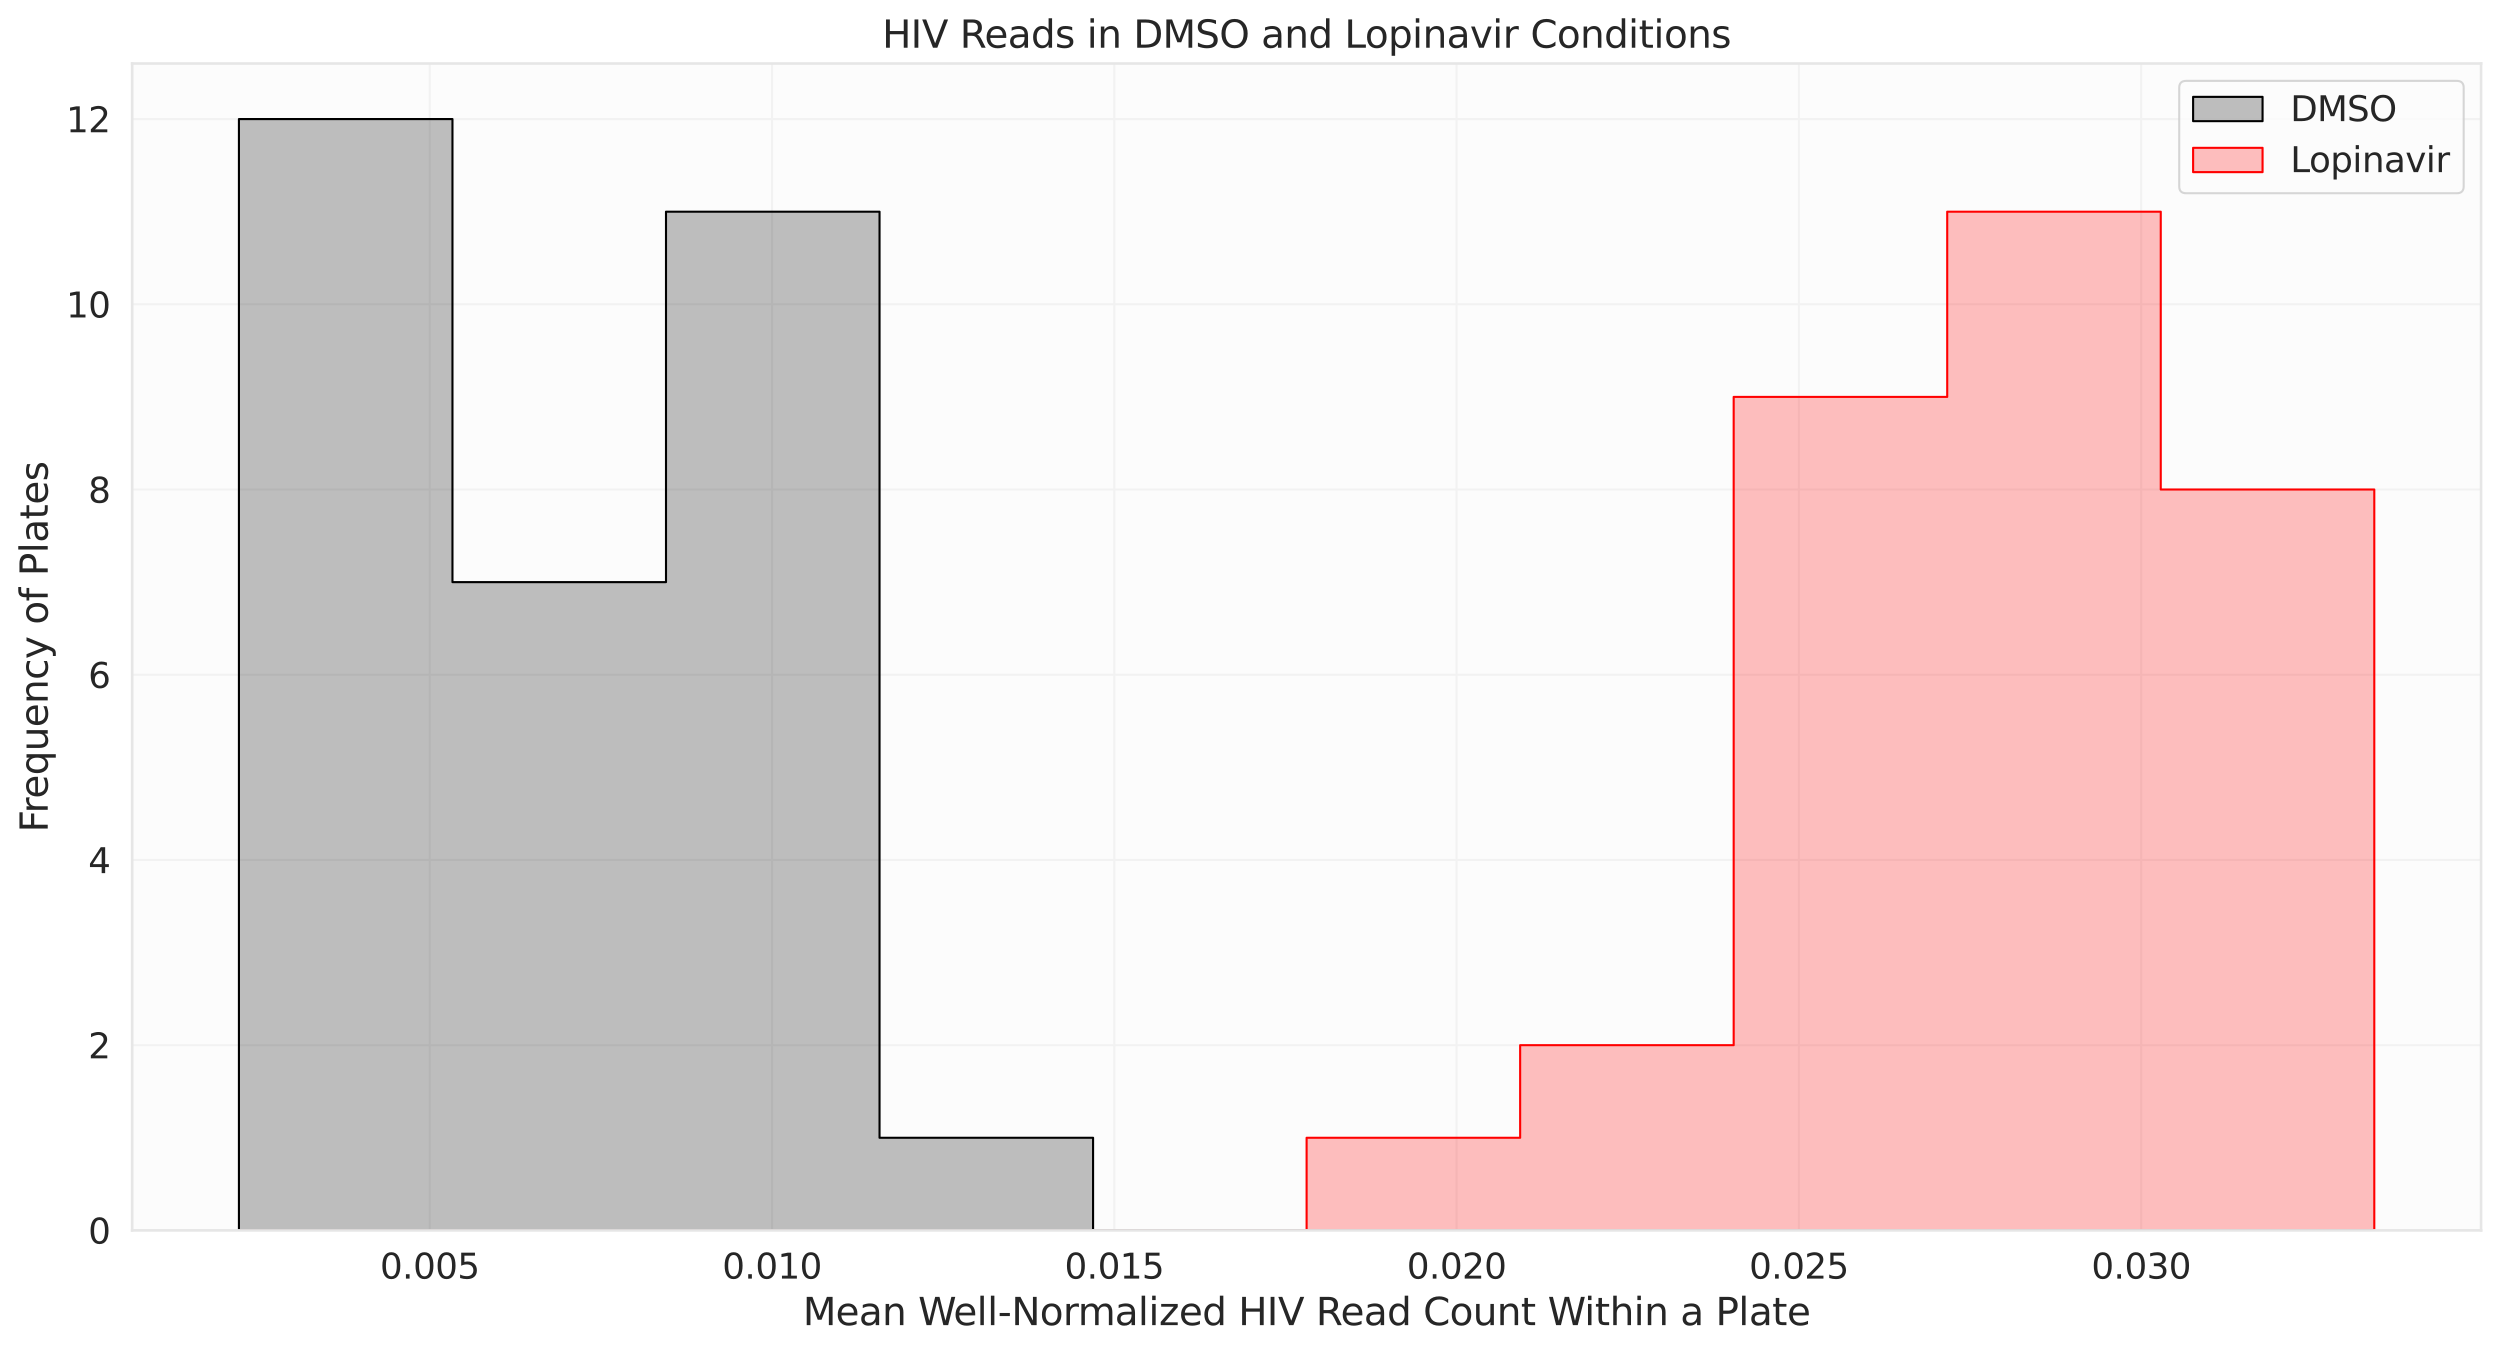 <?xml version="1.0" encoding="utf-8" standalone="no"?>
<!DOCTYPE svg PUBLIC "-//W3C//DTD SVG 1.1//EN"
  "http://www.w3.org/Graphics/SVG/1.1/DTD/svg11.dtd">
<svg xmlns:xlink="http://www.w3.org/1999/xlink" width="950.234pt" height="513.873pt" viewBox="0 0 950.234 513.873" xmlns="http://www.w3.org/2000/svg" version="1.1">
 <defs>
  <style type="text/css">*{stroke-linejoin: round; stroke-linecap: butt}</style>
 </defs>
 <g id="figure_1">
  <g id="patch_1">
   <path d="M 0 513.873 
L 950.234 513.873 
L 950.234 0 
L 0 0 
z
" style="fill: #ffffff"/>
  </g>
  <g id="axes_1">
   <g id="patch_2">
    <path d="M 50.233 467.662 
L 943.034 467.662 
L 943.034 24.142 
L 50.233 24.142 
z
" style="fill: #fcfcfc"/>
   </g>
   <g id="matplotlib.axis_1">
    <g id="xtick_1">
     <g id="line2d_1">
      <path d="M 163.343 467.662 
L 163.343 24.142 
" clip-path="url(#p7bc1f40471)" style="fill: none; stroke: #f2f2f2; stroke-width: 0.8; stroke-linecap: round"/>
     </g>
     <g id="text_1">
      <!-- 0.005 -->
      <g style="fill: #262626" transform="translate(144.448 485.992) scale(0.132 -0.132)">
       <defs>
        <path id="DejaVuSans-30" d="M 2034 4250 
Q 1547 4250 1301 3770 
Q 1056 3291 1056 2328 
Q 1056 1369 1301 889 
Q 1547 409 2034 409 
Q 2525 409 2770 889 
Q 3016 1369 3016 2328 
Q 3016 3291 2770 3770 
Q 2525 4250 2034 4250 
z
M 2034 4750 
Q 2819 4750 3233 4129 
Q 3647 3509 3647 2328 
Q 3647 1150 3233 529 
Q 2819 -91 2034 -91 
Q 1250 -91 836 529 
Q 422 1150 422 2328 
Q 422 3509 836 4129 
Q 1250 4750 2034 4750 
z
" transform="scale(0.016)"/>
        <path id="DejaVuSans-2e" d="M 684 794 
L 1344 794 
L 1344 0 
L 684 0 
L 684 794 
z
" transform="scale(0.016)"/>
        <path id="DejaVuSans-35" d="M 691 4666 
L 3169 4666 
L 3169 4134 
L 1269 4134 
L 1269 2991 
Q 1406 3038 1543 3061 
Q 1681 3084 1819 3084 
Q 2600 3084 3056 2656 
Q 3513 2228 3513 1497 
Q 3513 744 3044 326 
Q 2575 -91 1722 -91 
Q 1428 -91 1123 -41 
Q 819 9 494 109 
L 494 744 
Q 775 591 1075 516 
Q 1375 441 1709 441 
Q 2250 441 2565 725 
Q 2881 1009 2881 1497 
Q 2881 1984 2565 2268 
Q 2250 2553 1709 2553 
Q 1456 2553 1204 2497 
Q 953 2441 691 2322 
L 691 4666 
z
" transform="scale(0.016)"/>
       </defs>
       <use xlink:href="#DejaVuSans-30"/>
       <use xlink:href="#DejaVuSans-2e" x="63.623"/>
       <use xlink:href="#DejaVuSans-30" x="95.41"/>
       <use xlink:href="#DejaVuSans-30" x="159.033"/>
       <use xlink:href="#DejaVuSans-35" x="222.656"/>
      </g>
     </g>
    </g>
    <g id="xtick_2">
     <g id="line2d_2">
      <path d="M 293.441 467.662 
L 293.441 24.142 
" clip-path="url(#p7bc1f40471)" style="fill: none; stroke: #f2f2f2; stroke-width: 0.8; stroke-linecap: round"/>
     </g>
     <g id="text_2">
      <!-- 0.010 -->
      <g style="fill: #262626" transform="translate(274.547 485.992) scale(0.132 -0.132)">
       <defs>
        <path id="DejaVuSans-31" d="M 794 531 
L 1825 531 
L 1825 4091 
L 703 3866 
L 703 4441 
L 1819 4666 
L 2450 4666 
L 2450 531 
L 3481 531 
L 3481 0 
L 794 0 
L 794 531 
z
" transform="scale(0.016)"/>
       </defs>
       <use xlink:href="#DejaVuSans-30"/>
       <use xlink:href="#DejaVuSans-2e" x="63.623"/>
       <use xlink:href="#DejaVuSans-30" x="95.41"/>
       <use xlink:href="#DejaVuSans-31" x="159.033"/>
       <use xlink:href="#DejaVuSans-30" x="222.656"/>
      </g>
     </g>
    </g>
    <g id="xtick_3">
     <g id="line2d_3">
      <path d="M 423.54 467.662 
L 423.54 24.142 
" clip-path="url(#p7bc1f40471)" style="fill: none; stroke: #f2f2f2; stroke-width: 0.8; stroke-linecap: round"/>
     </g>
     <g id="text_3">
      <!-- 0.015 -->
      <g style="fill: #262626" transform="translate(404.645 485.992) scale(0.132 -0.132)">
       <use xlink:href="#DejaVuSans-30"/>
       <use xlink:href="#DejaVuSans-2e" x="63.623"/>
       <use xlink:href="#DejaVuSans-30" x="95.41"/>
       <use xlink:href="#DejaVuSans-31" x="159.033"/>
       <use xlink:href="#DejaVuSans-35" x="222.656"/>
      </g>
     </g>
    </g>
    <g id="xtick_4">
     <g id="line2d_4">
      <path d="M 553.639 467.662 
L 553.639 24.142 
" clip-path="url(#p7bc1f40471)" style="fill: none; stroke: #f2f2f2; stroke-width: 0.8; stroke-linecap: round"/>
     </g>
     <g id="text_4">
      <!-- 0.020 -->
      <g style="fill: #262626" transform="translate(534.744 485.992) scale(0.132 -0.132)">
       <defs>
        <path id="DejaVuSans-32" d="M 1228 531 
L 3431 531 
L 3431 0 
L 469 0 
L 469 531 
Q 828 903 1448 1529 
Q 2069 2156 2228 2338 
Q 2531 2678 2651 2914 
Q 2772 3150 2772 3378 
Q 2772 3750 2511 3984 
Q 2250 4219 1831 4219 
Q 1534 4219 1204 4116 
Q 875 4013 500 3803 
L 500 4441 
Q 881 4594 1212 4672 
Q 1544 4750 1819 4750 
Q 2544 4750 2975 4387 
Q 3406 4025 3406 3419 
Q 3406 3131 3298 2873 
Q 3191 2616 2906 2266 
Q 2828 2175 2409 1742 
Q 1991 1309 1228 531 
z
" transform="scale(0.016)"/>
       </defs>
       <use xlink:href="#DejaVuSans-30"/>
       <use xlink:href="#DejaVuSans-2e" x="63.623"/>
       <use xlink:href="#DejaVuSans-30" x="95.41"/>
       <use xlink:href="#DejaVuSans-32" x="159.033"/>
       <use xlink:href="#DejaVuSans-30" x="222.656"/>
      </g>
     </g>
    </g>
    <g id="xtick_5">
     <g id="line2d_5">
      <path d="M 683.737 467.662 
L 683.737 24.142 
" clip-path="url(#p7bc1f40471)" style="fill: none; stroke: #f2f2f2; stroke-width: 0.8; stroke-linecap: round"/>
     </g>
     <g id="text_5">
      <!-- 0.025 -->
      <g style="fill: #262626" transform="translate(664.843 485.992) scale(0.132 -0.132)">
       <use xlink:href="#DejaVuSans-30"/>
       <use xlink:href="#DejaVuSans-2e" x="63.623"/>
       <use xlink:href="#DejaVuSans-30" x="95.41"/>
       <use xlink:href="#DejaVuSans-32" x="159.033"/>
       <use xlink:href="#DejaVuSans-35" x="222.656"/>
      </g>
     </g>
    </g>
    <g id="xtick_6">
     <g id="line2d_6">
      <path d="M 813.836 467.662 
L 813.836 24.142 
" clip-path="url(#p7bc1f40471)" style="fill: none; stroke: #f2f2f2; stroke-width: 0.8; stroke-linecap: round"/>
     </g>
     <g id="text_6">
      <!-- 0.030 -->
      <g style="fill: #262626" transform="translate(794.941 485.992) scale(0.132 -0.132)">
       <defs>
        <path id="DejaVuSans-33" d="M 2597 2516 
Q 3050 2419 3304 2112 
Q 3559 1806 3559 1356 
Q 3559 666 3084 287 
Q 2609 -91 1734 -91 
Q 1441 -91 1130 -33 
Q 819 25 488 141 
L 488 750 
Q 750 597 1062 519 
Q 1375 441 1716 441 
Q 2309 441 2620 675 
Q 2931 909 2931 1356 
Q 2931 1769 2642 2001 
Q 2353 2234 1838 2234 
L 1294 2234 
L 1294 2753 
L 1863 2753 
Q 2328 2753 2575 2939 
Q 2822 3125 2822 3475 
Q 2822 3834 2567 4026 
Q 2313 4219 1838 4219 
Q 1578 4219 1281 4162 
Q 984 4106 628 3988 
L 628 4550 
Q 988 4650 1302 4700 
Q 1616 4750 1894 4750 
Q 2613 4750 3031 4423 
Q 3450 4097 3450 3541 
Q 3450 3153 3228 2886 
Q 3006 2619 2597 2516 
z
" transform="scale(0.016)"/>
       </defs>
       <use xlink:href="#DejaVuSans-30"/>
       <use xlink:href="#DejaVuSans-2e" x="63.623"/>
       <use xlink:href="#DejaVuSans-30" x="95.41"/>
       <use xlink:href="#DejaVuSans-33" x="159.033"/>
       <use xlink:href="#DejaVuSans-30" x="222.656"/>
      </g>
     </g>
    </g>
    <g id="text_7">
     <!-- Mean Well-Normalized HIV Read Count Within a Plate -->
     <g style="fill: #262626" transform="translate(305.179 503.679) scale(0.144 -0.144)">
      <defs>
       <path id="DejaVuSans-4d" d="M 628 4666 
L 1569 4666 
L 2759 1491 
L 3956 4666 
L 4897 4666 
L 4897 0 
L 4281 0 
L 4281 4097 
L 3078 897 
L 2444 897 
L 1241 4097 
L 1241 0 
L 628 0 
L 628 4666 
z
" transform="scale(0.016)"/>
       <path id="DejaVuSans-65" d="M 3597 1894 
L 3597 1613 
L 953 1613 
Q 991 1019 1311 708 
Q 1631 397 2203 397 
Q 2534 397 2845 478 
Q 3156 559 3463 722 
L 3463 178 
Q 3153 47 2828 -22 
Q 2503 -91 2169 -91 
Q 1331 -91 842 396 
Q 353 884 353 1716 
Q 353 2575 817 3079 
Q 1281 3584 2069 3584 
Q 2775 3584 3186 3129 
Q 3597 2675 3597 1894 
z
M 3022 2063 
Q 3016 2534 2758 2815 
Q 2500 3097 2075 3097 
Q 1594 3097 1305 2825 
Q 1016 2553 972 2059 
L 3022 2063 
z
" transform="scale(0.016)"/>
       <path id="DejaVuSans-61" d="M 2194 1759 
Q 1497 1759 1228 1600 
Q 959 1441 959 1056 
Q 959 750 1161 570 
Q 1363 391 1709 391 
Q 2188 391 2477 730 
Q 2766 1069 2766 1631 
L 2766 1759 
L 2194 1759 
z
M 3341 1997 
L 3341 0 
L 2766 0 
L 2766 531 
Q 2569 213 2275 61 
Q 1981 -91 1556 -91 
Q 1019 -91 701 211 
Q 384 513 384 1019 
Q 384 1609 779 1909 
Q 1175 2209 1959 2209 
L 2766 2209 
L 2766 2266 
Q 2766 2663 2505 2880 
Q 2244 3097 1772 3097 
Q 1472 3097 1187 3025 
Q 903 2953 641 2809 
L 641 3341 
Q 956 3463 1253 3523 
Q 1550 3584 1831 3584 
Q 2591 3584 2966 3190 
Q 3341 2797 3341 1997 
z
" transform="scale(0.016)"/>
       <path id="DejaVuSans-6e" d="M 3513 2113 
L 3513 0 
L 2938 0 
L 2938 2094 
Q 2938 2591 2744 2837 
Q 2550 3084 2163 3084 
Q 1697 3084 1428 2787 
Q 1159 2491 1159 1978 
L 1159 0 
L 581 0 
L 581 3500 
L 1159 3500 
L 1159 2956 
Q 1366 3272 1645 3428 
Q 1925 3584 2291 3584 
Q 2894 3584 3203 3211 
Q 3513 2838 3513 2113 
z
" transform="scale(0.016)"/>
       <path id="DejaVuSans-20" transform="scale(0.016)"/>
       <path id="DejaVuSans-57" d="M 213 4666 
L 850 4666 
L 1831 722 
L 2809 4666 
L 3519 4666 
L 4500 722 
L 5478 4666 
L 6119 4666 
L 4947 0 
L 4153 0 
L 3169 4050 
L 2175 0 
L 1381 0 
L 213 4666 
z
" transform="scale(0.016)"/>
       <path id="DejaVuSans-6c" d="M 603 4863 
L 1178 4863 
L 1178 0 
L 603 0 
L 603 4863 
z
" transform="scale(0.016)"/>
       <path id="DejaVuSans-2d" d="M 313 2009 
L 1997 2009 
L 1997 1497 
L 313 1497 
L 313 2009 
z
" transform="scale(0.016)"/>
       <path id="DejaVuSans-4e" d="M 628 4666 
L 1478 4666 
L 3547 763 
L 3547 4666 
L 4159 4666 
L 4159 0 
L 3309 0 
L 1241 3903 
L 1241 0 
L 628 0 
L 628 4666 
z
" transform="scale(0.016)"/>
       <path id="DejaVuSans-6f" d="M 1959 3097 
Q 1497 3097 1228 2736 
Q 959 2375 959 1747 
Q 959 1119 1226 758 
Q 1494 397 1959 397 
Q 2419 397 2687 759 
Q 2956 1122 2956 1747 
Q 2956 2369 2687 2733 
Q 2419 3097 1959 3097 
z
M 1959 3584 
Q 2709 3584 3137 3096 
Q 3566 2609 3566 1747 
Q 3566 888 3137 398 
Q 2709 -91 1959 -91 
Q 1206 -91 779 398 
Q 353 888 353 1747 
Q 353 2609 779 3096 
Q 1206 3584 1959 3584 
z
" transform="scale(0.016)"/>
       <path id="DejaVuSans-72" d="M 2631 2963 
Q 2534 3019 2420 3045 
Q 2306 3072 2169 3072 
Q 1681 3072 1420 2755 
Q 1159 2438 1159 1844 
L 1159 0 
L 581 0 
L 581 3500 
L 1159 3500 
L 1159 2956 
Q 1341 3275 1631 3429 
Q 1922 3584 2338 3584 
Q 2397 3584 2469 3576 
Q 2541 3569 2628 3553 
L 2631 2963 
z
" transform="scale(0.016)"/>
       <path id="DejaVuSans-6d" d="M 3328 2828 
Q 3544 3216 3844 3400 
Q 4144 3584 4550 3584 
Q 5097 3584 5394 3201 
Q 5691 2819 5691 2113 
L 5691 0 
L 5113 0 
L 5113 2094 
Q 5113 2597 4934 2840 
Q 4756 3084 4391 3084 
Q 3944 3084 3684 2787 
Q 3425 2491 3425 1978 
L 3425 0 
L 2847 0 
L 2847 2094 
Q 2847 2600 2669 2842 
Q 2491 3084 2119 3084 
Q 1678 3084 1418 2786 
Q 1159 2488 1159 1978 
L 1159 0 
L 581 0 
L 581 3500 
L 1159 3500 
L 1159 2956 
Q 1356 3278 1631 3431 
Q 1906 3584 2284 3584 
Q 2666 3584 2933 3390 
Q 3200 3197 3328 2828 
z
" transform="scale(0.016)"/>
       <path id="DejaVuSans-69" d="M 603 3500 
L 1178 3500 
L 1178 0 
L 603 0 
L 603 3500 
z
M 603 4863 
L 1178 4863 
L 1178 4134 
L 603 4134 
L 603 4863 
z
" transform="scale(0.016)"/>
       <path id="DejaVuSans-7a" d="M 353 3500 
L 3084 3500 
L 3084 2975 
L 922 459 
L 3084 459 
L 3084 0 
L 275 0 
L 275 525 
L 2438 3041 
L 353 3041 
L 353 3500 
z
" transform="scale(0.016)"/>
       <path id="DejaVuSans-64" d="M 2906 2969 
L 2906 4863 
L 3481 4863 
L 3481 0 
L 2906 0 
L 2906 525 
Q 2725 213 2448 61 
Q 2172 -91 1784 -91 
Q 1150 -91 751 415 
Q 353 922 353 1747 
Q 353 2572 751 3078 
Q 1150 3584 1784 3584 
Q 2172 3584 2448 3432 
Q 2725 3281 2906 2969 
z
M 947 1747 
Q 947 1113 1208 752 
Q 1469 391 1925 391 
Q 2381 391 2643 752 
Q 2906 1113 2906 1747 
Q 2906 2381 2643 2742 
Q 2381 3103 1925 3103 
Q 1469 3103 1208 2742 
Q 947 2381 947 1747 
z
" transform="scale(0.016)"/>
       <path id="DejaVuSans-48" d="M 628 4666 
L 1259 4666 
L 1259 2753 
L 3553 2753 
L 3553 4666 
L 4184 4666 
L 4184 0 
L 3553 0 
L 3553 2222 
L 1259 2222 
L 1259 0 
L 628 0 
L 628 4666 
z
" transform="scale(0.016)"/>
       <path id="DejaVuSans-49" d="M 628 4666 
L 1259 4666 
L 1259 0 
L 628 0 
L 628 4666 
z
" transform="scale(0.016)"/>
       <path id="DejaVuSans-56" d="M 1831 0 
L 50 4666 
L 709 4666 
L 2188 738 
L 3669 4666 
L 4325 4666 
L 2547 0 
L 1831 0 
z
" transform="scale(0.016)"/>
       <path id="DejaVuSans-52" d="M 2841 2188 
Q 3044 2119 3236 1894 
Q 3428 1669 3622 1275 
L 4263 0 
L 3584 0 
L 2988 1197 
Q 2756 1666 2539 1819 
Q 2322 1972 1947 1972 
L 1259 1972 
L 1259 0 
L 628 0 
L 628 4666 
L 2053 4666 
Q 2853 4666 3247 4331 
Q 3641 3997 3641 3322 
Q 3641 2881 3436 2590 
Q 3231 2300 2841 2188 
z
M 1259 4147 
L 1259 2491 
L 2053 2491 
Q 2509 2491 2742 2702 
Q 2975 2913 2975 3322 
Q 2975 3731 2742 3939 
Q 2509 4147 2053 4147 
L 1259 4147 
z
" transform="scale(0.016)"/>
       <path id="DejaVuSans-43" d="M 4122 4306 
L 4122 3641 
Q 3803 3938 3442 4084 
Q 3081 4231 2675 4231 
Q 1875 4231 1450 3742 
Q 1025 3253 1025 2328 
Q 1025 1406 1450 917 
Q 1875 428 2675 428 
Q 3081 428 3442 575 
Q 3803 722 4122 1019 
L 4122 359 
Q 3791 134 3420 21 
Q 3050 -91 2638 -91 
Q 1578 -91 968 557 
Q 359 1206 359 2328 
Q 359 3453 968 4101 
Q 1578 4750 2638 4750 
Q 3056 4750 3426 4639 
Q 3797 4528 4122 4306 
z
" transform="scale(0.016)"/>
       <path id="DejaVuSans-75" d="M 544 1381 
L 544 3500 
L 1119 3500 
L 1119 1403 
Q 1119 906 1312 657 
Q 1506 409 1894 409 
Q 2359 409 2629 706 
Q 2900 1003 2900 1516 
L 2900 3500 
L 3475 3500 
L 3475 0 
L 2900 0 
L 2900 538 
Q 2691 219 2414 64 
Q 2138 -91 1772 -91 
Q 1169 -91 856 284 
Q 544 659 544 1381 
z
M 1991 3584 
L 1991 3584 
z
" transform="scale(0.016)"/>
       <path id="DejaVuSans-74" d="M 1172 4494 
L 1172 3500 
L 2356 3500 
L 2356 3053 
L 1172 3053 
L 1172 1153 
Q 1172 725 1289 603 
Q 1406 481 1766 481 
L 2356 481 
L 2356 0 
L 1766 0 
Q 1100 0 847 248 
Q 594 497 594 1153 
L 594 3053 
L 172 3053 
L 172 3500 
L 594 3500 
L 594 4494 
L 1172 4494 
z
" transform="scale(0.016)"/>
       <path id="DejaVuSans-68" d="M 3513 2113 
L 3513 0 
L 2938 0 
L 2938 2094 
Q 2938 2591 2744 2837 
Q 2550 3084 2163 3084 
Q 1697 3084 1428 2787 
Q 1159 2491 1159 1978 
L 1159 0 
L 581 0 
L 581 4863 
L 1159 4863 
L 1159 2956 
Q 1366 3272 1645 3428 
Q 1925 3584 2291 3584 
Q 2894 3584 3203 3211 
Q 3513 2838 3513 2113 
z
" transform="scale(0.016)"/>
       <path id="DejaVuSans-50" d="M 1259 4147 
L 1259 2394 
L 2053 2394 
Q 2494 2394 2734 2622 
Q 2975 2850 2975 3272 
Q 2975 3691 2734 3919 
Q 2494 4147 2053 4147 
L 1259 4147 
z
M 628 4666 
L 2053 4666 
Q 2838 4666 3239 4311 
Q 3641 3956 3641 3272 
Q 3641 2581 3239 2228 
Q 2838 1875 2053 1875 
L 1259 1875 
L 1259 0 
L 628 0 
L 628 4666 
z
" transform="scale(0.016)"/>
      </defs>
      <use xlink:href="#DejaVuSans-4d"/>
      <use xlink:href="#DejaVuSans-65" x="86.279"/>
      <use xlink:href="#DejaVuSans-61" x="147.803"/>
      <use xlink:href="#DejaVuSans-6e" x="209.082"/>
      <use xlink:href="#DejaVuSans-20" x="272.461"/>
      <use xlink:href="#DejaVuSans-57" x="304.248"/>
      <use xlink:href="#DejaVuSans-65" x="397.25"/>
      <use xlink:href="#DejaVuSans-6c" x="458.773"/>
      <use xlink:href="#DejaVuSans-6c" x="486.557"/>
      <use xlink:href="#DejaVuSans-2d" x="514.34"/>
      <use xlink:href="#DejaVuSans-4e" x="550.424"/>
      <use xlink:href="#DejaVuSans-6f" x="625.229"/>
      <use xlink:href="#DejaVuSans-72" x="686.41"/>
      <use xlink:href="#DejaVuSans-6d" x="725.773"/>
      <use xlink:href="#DejaVuSans-61" x="823.186"/>
      <use xlink:href="#DejaVuSans-6c" x="884.465"/>
      <use xlink:href="#DejaVuSans-69" x="912.248"/>
      <use xlink:href="#DejaVuSans-7a" x="940.031"/>
      <use xlink:href="#DejaVuSans-65" x="992.521"/>
      <use xlink:href="#DejaVuSans-64" x="1054.045"/>
      <use xlink:href="#DejaVuSans-20" x="1117.521"/>
      <use xlink:href="#DejaVuSans-48" x="1149.309"/>
      <use xlink:href="#DejaVuSans-49" x="1224.504"/>
      <use xlink:href="#DejaVuSans-56" x="1253.996"/>
      <use xlink:href="#DejaVuSans-20" x="1322.404"/>
      <use xlink:href="#DejaVuSans-52" x="1354.191"/>
      <use xlink:href="#DejaVuSans-65" x="1419.174"/>
      <use xlink:href="#DejaVuSans-61" x="1480.697"/>
      <use xlink:href="#DejaVuSans-64" x="1541.977"/>
      <use xlink:href="#DejaVuSans-20" x="1605.453"/>
      <use xlink:href="#DejaVuSans-43" x="1637.24"/>
      <use xlink:href="#DejaVuSans-6f" x="1707.064"/>
      <use xlink:href="#DejaVuSans-75" x="1768.246"/>
      <use xlink:href="#DejaVuSans-6e" x="1831.625"/>
      <use xlink:href="#DejaVuSans-74" x="1895.004"/>
      <use xlink:href="#DejaVuSans-20" x="1934.213"/>
      <use xlink:href="#DejaVuSans-57" x="1966"/>
      <use xlink:href="#DejaVuSans-69" x="2062.627"/>
      <use xlink:href="#DejaVuSans-74" x="2090.41"/>
      <use xlink:href="#DejaVuSans-68" x="2129.619"/>
      <use xlink:href="#DejaVuSans-69" x="2192.998"/>
      <use xlink:href="#DejaVuSans-6e" x="2220.781"/>
      <use xlink:href="#DejaVuSans-20" x="2284.16"/>
      <use xlink:href="#DejaVuSans-61" x="2315.947"/>
      <use xlink:href="#DejaVuSans-20" x="2377.227"/>
      <use xlink:href="#DejaVuSans-50" x="2409.014"/>
      <use xlink:href="#DejaVuSans-6c" x="2469.316"/>
      <use xlink:href="#DejaVuSans-61" x="2497.1"/>
      <use xlink:href="#DejaVuSans-74" x="2558.379"/>
      <use xlink:href="#DejaVuSans-65" x="2597.588"/>
     </g>
    </g>
   </g>
   <g id="matplotlib.axis_2">
    <g id="ytick_1">
     <g id="line2d_7">
      <path d="M 50.233 467.662 
L 943.034 467.662 
" clip-path="url(#p7bc1f40471)" style="fill: none; stroke: #f2f2f2; stroke-width: 0.8; stroke-linecap: round"/>
     </g>
     <g id="text_8">
      <!-- 0 -->
      <g style="fill: #262626" transform="translate(33.535 472.677) scale(0.132 -0.132)">
       <use xlink:href="#DejaVuSans-30"/>
      </g>
     </g>
    </g>
    <g id="ytick_2">
     <g id="line2d_8">
      <path d="M 50.233 397.262 
L 943.034 397.262 
" clip-path="url(#p7bc1f40471)" style="fill: none; stroke: #f2f2f2; stroke-width: 0.8; stroke-linecap: round"/>
     </g>
     <g id="text_9">
      <!-- 2 -->
      <g style="fill: #262626" transform="translate(33.535 402.277) scale(0.132 -0.132)">
       <use xlink:href="#DejaVuSans-32"/>
      </g>
     </g>
    </g>
    <g id="ytick_3">
     <g id="line2d_9">
      <path d="M 50.233 326.862 
L 943.034 326.862 
" clip-path="url(#p7bc1f40471)" style="fill: none; stroke: #f2f2f2; stroke-width: 0.8; stroke-linecap: round"/>
     </g>
     <g id="text_10">
      <!-- 4 -->
      <g style="fill: #262626" transform="translate(33.535 331.877) scale(0.132 -0.132)">
       <defs>
        <path id="DejaVuSans-34" d="M 2419 4116 
L 825 1625 
L 2419 1625 
L 2419 4116 
z
M 2253 4666 
L 3047 4666 
L 3047 1625 
L 3713 1625 
L 3713 1100 
L 3047 1100 
L 3047 0 
L 2419 0 
L 2419 1100 
L 313 1100 
L 313 1709 
L 2253 4666 
z
" transform="scale(0.016)"/>
       </defs>
       <use xlink:href="#DejaVuSans-34"/>
      </g>
     </g>
    </g>
    <g id="ytick_4">
     <g id="line2d_10">
      <path d="M 50.233 256.462 
L 943.034 256.462 
" clip-path="url(#p7bc1f40471)" style="fill: none; stroke: #f2f2f2; stroke-width: 0.8; stroke-linecap: round"/>
     </g>
     <g id="text_11">
      <!-- 6 -->
      <g style="fill: #262626" transform="translate(33.535 261.477) scale(0.132 -0.132)">
       <defs>
        <path id="DejaVuSans-36" d="M 2113 2584 
Q 1688 2584 1439 2293 
Q 1191 2003 1191 1497 
Q 1191 994 1439 701 
Q 1688 409 2113 409 
Q 2538 409 2786 701 
Q 3034 994 3034 1497 
Q 3034 2003 2786 2293 
Q 2538 2584 2113 2584 
z
M 3366 4563 
L 3366 3988 
Q 3128 4100 2886 4159 
Q 2644 4219 2406 4219 
Q 1781 4219 1451 3797 
Q 1122 3375 1075 2522 
Q 1259 2794 1537 2939 
Q 1816 3084 2150 3084 
Q 2853 3084 3261 2657 
Q 3669 2231 3669 1497 
Q 3669 778 3244 343 
Q 2819 -91 2113 -91 
Q 1303 -91 875 529 
Q 447 1150 447 2328 
Q 447 3434 972 4092 
Q 1497 4750 2381 4750 
Q 2619 4750 2861 4703 
Q 3103 4656 3366 4563 
z
" transform="scale(0.016)"/>
       </defs>
       <use xlink:href="#DejaVuSans-36"/>
      </g>
     </g>
    </g>
    <g id="ytick_5">
     <g id="line2d_11">
      <path d="M 50.233 186.062 
L 943.034 186.062 
" clip-path="url(#p7bc1f40471)" style="fill: none; stroke: #f2f2f2; stroke-width: 0.8; stroke-linecap: round"/>
     </g>
     <g id="text_12">
      <!-- 8 -->
      <g style="fill: #262626" transform="translate(33.535 191.077) scale(0.132 -0.132)">
       <defs>
        <path id="DejaVuSans-38" d="M 2034 2216 
Q 1584 2216 1326 1975 
Q 1069 1734 1069 1313 
Q 1069 891 1326 650 
Q 1584 409 2034 409 
Q 2484 409 2743 651 
Q 3003 894 3003 1313 
Q 3003 1734 2745 1975 
Q 2488 2216 2034 2216 
z
M 1403 2484 
Q 997 2584 770 2862 
Q 544 3141 544 3541 
Q 544 4100 942 4425 
Q 1341 4750 2034 4750 
Q 2731 4750 3128 4425 
Q 3525 4100 3525 3541 
Q 3525 3141 3298 2862 
Q 3072 2584 2669 2484 
Q 3125 2378 3379 2068 
Q 3634 1759 3634 1313 
Q 3634 634 3220 271 
Q 2806 -91 2034 -91 
Q 1263 -91 848 271 
Q 434 634 434 1313 
Q 434 1759 690 2068 
Q 947 2378 1403 2484 
z
M 1172 3481 
Q 1172 3119 1398 2916 
Q 1625 2713 2034 2713 
Q 2441 2713 2670 2916 
Q 2900 3119 2900 3481 
Q 2900 3844 2670 4047 
Q 2441 4250 2034 4250 
Q 1625 4250 1398 4047 
Q 1172 3844 1172 3481 
z
" transform="scale(0.016)"/>
       </defs>
       <use xlink:href="#DejaVuSans-38"/>
      </g>
     </g>
    </g>
    <g id="ytick_6">
     <g id="line2d_12">
      <path d="M 50.233 115.662 
L 943.034 115.662 
" clip-path="url(#p7bc1f40471)" style="fill: none; stroke: #f2f2f2; stroke-width: 0.8; stroke-linecap: round"/>
     </g>
     <g id="text_13">
      <!-- 10 -->
      <g style="fill: #262626" transform="translate(25.137 120.677) scale(0.132 -0.132)">
       <use xlink:href="#DejaVuSans-31"/>
       <use xlink:href="#DejaVuSans-30" x="63.623"/>
      </g>
     </g>
    </g>
    <g id="ytick_7">
     <g id="line2d_13">
      <path d="M 50.233 45.262 
L 943.034 45.262 
" clip-path="url(#p7bc1f40471)" style="fill: none; stroke: #f2f2f2; stroke-width: 0.8; stroke-linecap: round"/>
     </g>
     <g id="text_14">
      <!-- 12 -->
      <g style="fill: #262626" transform="translate(25.137 50.277) scale(0.132 -0.132)">
       <use xlink:href="#DejaVuSans-31"/>
       <use xlink:href="#DejaVuSans-32" x="63.623"/>
      </g>
     </g>
    </g>
    <g id="text_15">
     <!-- Frequency of Plates -->
     <g style="fill: #262626" transform="translate(18.142 316.371) rotate(-90) scale(0.144 -0.144)">
      <defs>
       <path id="DejaVuSans-46" d="M 628 4666 
L 3309 4666 
L 3309 4134 
L 1259 4134 
L 1259 2759 
L 3109 2759 
L 3109 2228 
L 1259 2228 
L 1259 0 
L 628 0 
L 628 4666 
z
" transform="scale(0.016)"/>
       <path id="DejaVuSans-71" d="M 947 1747 
Q 947 1113 1208 752 
Q 1469 391 1925 391 
Q 2381 391 2643 752 
Q 2906 1113 2906 1747 
Q 2906 2381 2643 2742 
Q 2381 3103 1925 3103 
Q 1469 3103 1208 2742 
Q 947 2381 947 1747 
z
M 2906 525 
Q 2725 213 2448 61 
Q 2172 -91 1784 -91 
Q 1150 -91 751 415 
Q 353 922 353 1747 
Q 353 2572 751 3078 
Q 1150 3584 1784 3584 
Q 2172 3584 2448 3432 
Q 2725 3281 2906 2969 
L 2906 3500 
L 3481 3500 
L 3481 -1331 
L 2906 -1331 
L 2906 525 
z
" transform="scale(0.016)"/>
       <path id="DejaVuSans-63" d="M 3122 3366 
L 3122 2828 
Q 2878 2963 2633 3030 
Q 2388 3097 2138 3097 
Q 1578 3097 1268 2742 
Q 959 2388 959 1747 
Q 959 1106 1268 751 
Q 1578 397 2138 397 
Q 2388 397 2633 464 
Q 2878 531 3122 666 
L 3122 134 
Q 2881 22 2623 -34 
Q 2366 -91 2075 -91 
Q 1284 -91 818 406 
Q 353 903 353 1747 
Q 353 2603 823 3093 
Q 1294 3584 2113 3584 
Q 2378 3584 2631 3529 
Q 2884 3475 3122 3366 
z
" transform="scale(0.016)"/>
       <path id="DejaVuSans-79" d="M 2059 -325 
Q 1816 -950 1584 -1140 
Q 1353 -1331 966 -1331 
L 506 -1331 
L 506 -850 
L 844 -850 
Q 1081 -850 1212 -737 
Q 1344 -625 1503 -206 
L 1606 56 
L 191 3500 
L 800 3500 
L 1894 763 
L 2988 3500 
L 3597 3500 
L 2059 -325 
z
" transform="scale(0.016)"/>
       <path id="DejaVuSans-66" d="M 2375 4863 
L 2375 4384 
L 1825 4384 
Q 1516 4384 1395 4259 
Q 1275 4134 1275 3809 
L 1275 3500 
L 2222 3500 
L 2222 3053 
L 1275 3053 
L 1275 0 
L 697 0 
L 697 3053 
L 147 3053 
L 147 3500 
L 697 3500 
L 697 3744 
Q 697 4328 969 4595 
Q 1241 4863 1831 4863 
L 2375 4863 
z
" transform="scale(0.016)"/>
       <path id="DejaVuSans-73" d="M 2834 3397 
L 2834 2853 
Q 2591 2978 2328 3040 
Q 2066 3103 1784 3103 
Q 1356 3103 1142 2972 
Q 928 2841 928 2578 
Q 928 2378 1081 2264 
Q 1234 2150 1697 2047 
L 1894 2003 
Q 2506 1872 2764 1633 
Q 3022 1394 3022 966 
Q 3022 478 2636 193 
Q 2250 -91 1575 -91 
Q 1294 -91 989 -36 
Q 684 19 347 128 
L 347 722 
Q 666 556 975 473 
Q 1284 391 1588 391 
Q 1994 391 2212 530 
Q 2431 669 2431 922 
Q 2431 1156 2273 1281 
Q 2116 1406 1581 1522 
L 1381 1569 
Q 847 1681 609 1914 
Q 372 2147 372 2553 
Q 372 3047 722 3315 
Q 1072 3584 1716 3584 
Q 2034 3584 2315 3537 
Q 2597 3491 2834 3397 
z
" transform="scale(0.016)"/>
      </defs>
      <use xlink:href="#DejaVuSans-46"/>
      <use xlink:href="#DejaVuSans-72" x="50.27"/>
      <use xlink:href="#DejaVuSans-65" x="89.133"/>
      <use xlink:href="#DejaVuSans-71" x="150.656"/>
      <use xlink:href="#DejaVuSans-75" x="214.133"/>
      <use xlink:href="#DejaVuSans-65" x="277.512"/>
      <use xlink:href="#DejaVuSans-6e" x="339.035"/>
      <use xlink:href="#DejaVuSans-63" x="402.414"/>
      <use xlink:href="#DejaVuSans-79" x="457.395"/>
      <use xlink:href="#DejaVuSans-20" x="516.574"/>
      <use xlink:href="#DejaVuSans-6f" x="548.361"/>
      <use xlink:href="#DejaVuSans-66" x="609.543"/>
      <use xlink:href="#DejaVuSans-20" x="644.748"/>
      <use xlink:href="#DejaVuSans-50" x="676.535"/>
      <use xlink:href="#DejaVuSans-6c" x="736.838"/>
      <use xlink:href="#DejaVuSans-61" x="764.621"/>
      <use xlink:href="#DejaVuSans-74" x="825.9"/>
      <use xlink:href="#DejaVuSans-65" x="865.109"/>
      <use xlink:href="#DejaVuSans-73" x="926.633"/>
     </g>
    </g>
   </g>
   <g id="PolyCollection_1">
    <defs>
     <path id="mff49fe7c3a" d="M 90.815 -46.212 
L 90.815 -46.212 
L 171.979 -46.212 
L 171.979 -46.212 
L 253.143 -46.212 
L 253.143 -46.212 
L 334.306 -46.212 
L 334.306 -46.212 
L 415.47 -46.212 
L 415.47 -46.212 
L 496.634 -46.212 
L 496.634 -46.212 
L 577.797 -46.212 
L 577.797 -46.212 
L 658.961 -46.212 
L 658.961 -46.212 
L 740.124 -46.212 
L 740.124 -46.212 
L 821.288 -46.212 
L 821.288 -46.212 
L 902.452 -46.212 
L 902.452 -46.212 
L 902.452 -327.812 
L 902.452 -327.812 
L 902.452 -327.812 
L 821.288 -327.812 
L 821.288 -433.412 
L 740.124 -433.412 
L 740.124 -363.012 
L 658.961 -363.012 
L 658.961 -116.612 
L 577.797 -116.612 
L 577.797 -81.412 
L 496.634 -81.412 
L 496.634 -46.212 
L 415.47 -46.212 
L 415.47 -46.212 
L 334.306 -46.212 
L 334.306 -46.212 
L 253.143 -46.212 
L 253.143 -46.212 
L 171.979 -46.212 
L 171.979 -46.212 
L 90.815 -46.212 
z
" style="stroke: #ff0000; stroke-width: 0.8"/>
    </defs>
    <g clip-path="url(#p7bc1f40471)">
     <use xlink:href="#mff49fe7c3a" x="0" y="513.873" style="fill: #ff0000; fill-opacity: 0.25; stroke: #ff0000; stroke-width: 0.8"/>
    </g>
   </g>
   <g id="PolyCollection_2">
    <defs>
     <path id="mb949d764b3" d="M 90.815 -468.612 
L 90.815 -46.212 
L 171.979 -46.212 
L 171.979 -46.212 
L 253.143 -46.212 
L 253.143 -46.212 
L 334.306 -46.212 
L 334.306 -46.212 
L 415.47 -46.212 
L 415.47 -46.212 
L 496.634 -46.212 
L 496.634 -46.212 
L 577.797 -46.212 
L 577.797 -46.212 
L 658.961 -46.212 
L 658.961 -46.212 
L 740.124 -46.212 
L 740.124 -46.212 
L 821.288 -46.212 
L 821.288 -46.212 
L 902.452 -46.212 
L 902.452 -46.212 
L 902.452 -46.212 
L 902.452 -46.212 
L 902.452 -46.212 
L 821.288 -46.212 
L 821.288 -46.212 
L 740.124 -46.212 
L 740.124 -46.212 
L 658.961 -46.212 
L 658.961 -46.212 
L 577.797 -46.212 
L 577.797 -46.212 
L 496.634 -46.212 
L 496.634 -46.212 
L 415.47 -46.212 
L 415.47 -81.412 
L 334.306 -81.412 
L 334.306 -433.412 
L 253.143 -433.412 
L 253.143 -292.612 
L 171.979 -292.612 
L 171.979 -468.612 
L 90.815 -468.612 
z
" style="stroke: #000000; stroke-width: 0.8"/>
    </defs>
    <g clip-path="url(#p7bc1f40471)">
     <use xlink:href="#mb949d764b3" x="0" y="513.873" style="fill-opacity: 0.25; stroke: #000000; stroke-width: 0.8"/>
    </g>
   </g>
   <g id="patch_3">
    <path d="M 50.233 467.662 
L 50.233 24.142 
" style="fill: none; stroke: #e6e6e6; stroke-linejoin: miter; stroke-linecap: square"/>
   </g>
   <g id="patch_4">
    <path d="M 943.034 467.662 
L 943.034 24.142 
" style="fill: none; stroke: #e6e6e6; stroke-linejoin: miter; stroke-linecap: square"/>
   </g>
   <g id="patch_5">
    <path d="M 50.233 467.662 
L 943.034 467.662 
" style="fill: none; stroke: #e6e6e6; stroke-linejoin: miter; stroke-linecap: square"/>
   </g>
   <g id="patch_6">
    <path d="M 50.233 24.142 
L 943.034 24.142 
" style="fill: none; stroke: #e6e6e6; stroke-linejoin: miter; stroke-linecap: square"/>
   </g>
   <g id="text_16">
    <!-- HIV Reads in DMSO and Lopinavir Conditions -->
    <g style="fill: #262626" transform="translate(335.324 18.142) scale(0.144 -0.144)">
     <defs>
      <path id="DejaVuSans-44" d="M 1259 4147 
L 1259 519 
L 2022 519 
Q 2988 519 3436 956 
Q 3884 1394 3884 2338 
Q 3884 3275 3436 3711 
Q 2988 4147 2022 4147 
L 1259 4147 
z
M 628 4666 
L 1925 4666 
Q 3281 4666 3915 4102 
Q 4550 3538 4550 2338 
Q 4550 1131 3912 565 
Q 3275 0 1925 0 
L 628 0 
L 628 4666 
z
" transform="scale(0.016)"/>
      <path id="DejaVuSans-53" d="M 3425 4513 
L 3425 3897 
Q 3066 4069 2747 4153 
Q 2428 4238 2131 4238 
Q 1616 4238 1336 4038 
Q 1056 3838 1056 3469 
Q 1056 3159 1242 3001 
Q 1428 2844 1947 2747 
L 2328 2669 
Q 3034 2534 3370 2195 
Q 3706 1856 3706 1288 
Q 3706 609 3251 259 
Q 2797 -91 1919 -91 
Q 1588 -91 1214 -16 
Q 841 59 441 206 
L 441 856 
Q 825 641 1194 531 
Q 1563 422 1919 422 
Q 2459 422 2753 634 
Q 3047 847 3047 1241 
Q 3047 1584 2836 1778 
Q 2625 1972 2144 2069 
L 1759 2144 
Q 1053 2284 737 2584 
Q 422 2884 422 3419 
Q 422 4038 858 4394 
Q 1294 4750 2059 4750 
Q 2388 4750 2728 4690 
Q 3069 4631 3425 4513 
z
" transform="scale(0.016)"/>
      <path id="DejaVuSans-4f" d="M 2522 4238 
Q 1834 4238 1429 3725 
Q 1025 3213 1025 2328 
Q 1025 1447 1429 934 
Q 1834 422 2522 422 
Q 3209 422 3611 934 
Q 4013 1447 4013 2328 
Q 4013 3213 3611 3725 
Q 3209 4238 2522 4238 
z
M 2522 4750 
Q 3503 4750 4090 4092 
Q 4678 3434 4678 2328 
Q 4678 1225 4090 567 
Q 3503 -91 2522 -91 
Q 1538 -91 948 565 
Q 359 1222 359 2328 
Q 359 3434 948 4092 
Q 1538 4750 2522 4750 
z
" transform="scale(0.016)"/>
      <path id="DejaVuSans-4c" d="M 628 4666 
L 1259 4666 
L 1259 531 
L 3531 531 
L 3531 0 
L 628 0 
L 628 4666 
z
" transform="scale(0.016)"/>
      <path id="DejaVuSans-70" d="M 1159 525 
L 1159 -1331 
L 581 -1331 
L 581 3500 
L 1159 3500 
L 1159 2969 
Q 1341 3281 1617 3432 
Q 1894 3584 2278 3584 
Q 2916 3584 3314 3078 
Q 3713 2572 3713 1747 
Q 3713 922 3314 415 
Q 2916 -91 2278 -91 
Q 1894 -91 1617 61 
Q 1341 213 1159 525 
z
M 3116 1747 
Q 3116 2381 2855 2742 
Q 2594 3103 2138 3103 
Q 1681 3103 1420 2742 
Q 1159 2381 1159 1747 
Q 1159 1113 1420 752 
Q 1681 391 2138 391 
Q 2594 391 2855 752 
Q 3116 1113 3116 1747 
z
" transform="scale(0.016)"/>
      <path id="DejaVuSans-76" d="M 191 3500 
L 800 3500 
L 1894 563 
L 2988 3500 
L 3597 3500 
L 2284 0 
L 1503 0 
L 191 3500 
z
" transform="scale(0.016)"/>
     </defs>
     <use xlink:href="#DejaVuSans-48"/>
     <use xlink:href="#DejaVuSans-49" x="75.195"/>
     <use xlink:href="#DejaVuSans-56" x="104.688"/>
     <use xlink:href="#DejaVuSans-20" x="173.096"/>
     <use xlink:href="#DejaVuSans-52" x="204.883"/>
     <use xlink:href="#DejaVuSans-65" x="269.865"/>
     <use xlink:href="#DejaVuSans-61" x="331.389"/>
     <use xlink:href="#DejaVuSans-64" x="392.668"/>
     <use xlink:href="#DejaVuSans-73" x="456.145"/>
     <use xlink:href="#DejaVuSans-20" x="508.244"/>
     <use xlink:href="#DejaVuSans-69" x="540.031"/>
     <use xlink:href="#DejaVuSans-6e" x="567.814"/>
     <use xlink:href="#DejaVuSans-20" x="631.193"/>
     <use xlink:href="#DejaVuSans-44" x="662.98"/>
     <use xlink:href="#DejaVuSans-4d" x="739.982"/>
     <use xlink:href="#DejaVuSans-53" x="826.262"/>
     <use xlink:href="#DejaVuSans-4f" x="889.738"/>
     <use xlink:href="#DejaVuSans-20" x="968.449"/>
     <use xlink:href="#DejaVuSans-61" x="1000.236"/>
     <use xlink:href="#DejaVuSans-6e" x="1061.516"/>
     <use xlink:href="#DejaVuSans-64" x="1124.895"/>
     <use xlink:href="#DejaVuSans-20" x="1188.371"/>
     <use xlink:href="#DejaVuSans-4c" x="1220.158"/>
     <use xlink:href="#DejaVuSans-6f" x="1274.121"/>
     <use xlink:href="#DejaVuSans-70" x="1335.303"/>
     <use xlink:href="#DejaVuSans-69" x="1398.779"/>
     <use xlink:href="#DejaVuSans-6e" x="1426.562"/>
     <use xlink:href="#DejaVuSans-61" x="1489.941"/>
     <use xlink:href="#DejaVuSans-76" x="1551.221"/>
     <use xlink:href="#DejaVuSans-69" x="1610.4"/>
     <use xlink:href="#DejaVuSans-72" x="1638.184"/>
     <use xlink:href="#DejaVuSans-20" x="1679.297"/>
     <use xlink:href="#DejaVuSans-43" x="1711.084"/>
     <use xlink:href="#DejaVuSans-6f" x="1780.908"/>
     <use xlink:href="#DejaVuSans-6e" x="1842.09"/>
     <use xlink:href="#DejaVuSans-64" x="1905.469"/>
     <use xlink:href="#DejaVuSans-69" x="1968.945"/>
     <use xlink:href="#DejaVuSans-74" x="1996.729"/>
     <use xlink:href="#DejaVuSans-69" x="2035.938"/>
     <use xlink:href="#DejaVuSans-6f" x="2063.721"/>
     <use xlink:href="#DejaVuSans-6e" x="2124.902"/>
     <use xlink:href="#DejaVuSans-73" x="2188.281"/>
    </g>
   </g>
   <g id="legend_1">
    <g id="patch_7">
     <path d="M 830.945 73.452 
L 933.793 73.452 
Q 936.433 73.452 936.433 70.812 
L 936.433 33.382 
Q 936.433 30.742 933.793 30.742 
L 830.945 30.742 
Q 828.305 30.742 828.305 33.382 
L 828.305 70.812 
Q 828.305 73.452 830.945 73.452 
z
" style="fill: #fcfcfc; opacity: 0.8; stroke: #cccccc; stroke-width: 0.8; stroke-linejoin: miter"/>
    </g>
    <g id="patch_8">
     <path d="M 833.585 46.052 
L 859.985 46.052 
L 859.985 36.812 
L 833.585 36.812 
z
" style="fill-opacity: 0.25; stroke: #000000; stroke-width: 0.8; stroke-linejoin: miter"/>
    </g>
    <g id="text_17">
     <!-- DMSO -->
     <g style="fill: #262626" transform="translate(870.545 46.052) scale(0.132 -0.132)">
      <use xlink:href="#DejaVuSans-44"/>
      <use xlink:href="#DejaVuSans-4d" x="77.002"/>
      <use xlink:href="#DejaVuSans-53" x="163.281"/>
      <use xlink:href="#DejaVuSans-4f" x="226.758"/>
     </g>
    </g>
    <g id="patch_9">
     <path d="M 833.585 65.427 
L 859.985 65.427 
L 859.985 56.187 
L 833.585 56.187 
z
" style="fill: #ff0000; fill-opacity: 0.25; stroke: #ff0000; stroke-width: 0.8; stroke-linejoin: miter"/>
    </g>
    <g id="text_18">
     <!-- Lopinavir -->
     <g style="fill: #262626" transform="translate(870.545 65.427) scale(0.132 -0.132)">
      <use xlink:href="#DejaVuSans-4c"/>
      <use xlink:href="#DejaVuSans-6f" x="53.963"/>
      <use xlink:href="#DejaVuSans-70" x="115.145"/>
      <use xlink:href="#DejaVuSans-69" x="178.621"/>
      <use xlink:href="#DejaVuSans-6e" x="206.404"/>
      <use xlink:href="#DejaVuSans-61" x="269.783"/>
      <use xlink:href="#DejaVuSans-76" x="331.062"/>
      <use xlink:href="#DejaVuSans-69" x="390.242"/>
      <use xlink:href="#DejaVuSans-72" x="418.025"/>
     </g>
    </g>
   </g>
  </g>
 </g>
 <defs>
  <clipPath id="p7bc1f40471">
   <rect x="50.233" y="24.142" width="892.8" height="443.52"/>
  </clipPath>
 </defs>
</svg>
